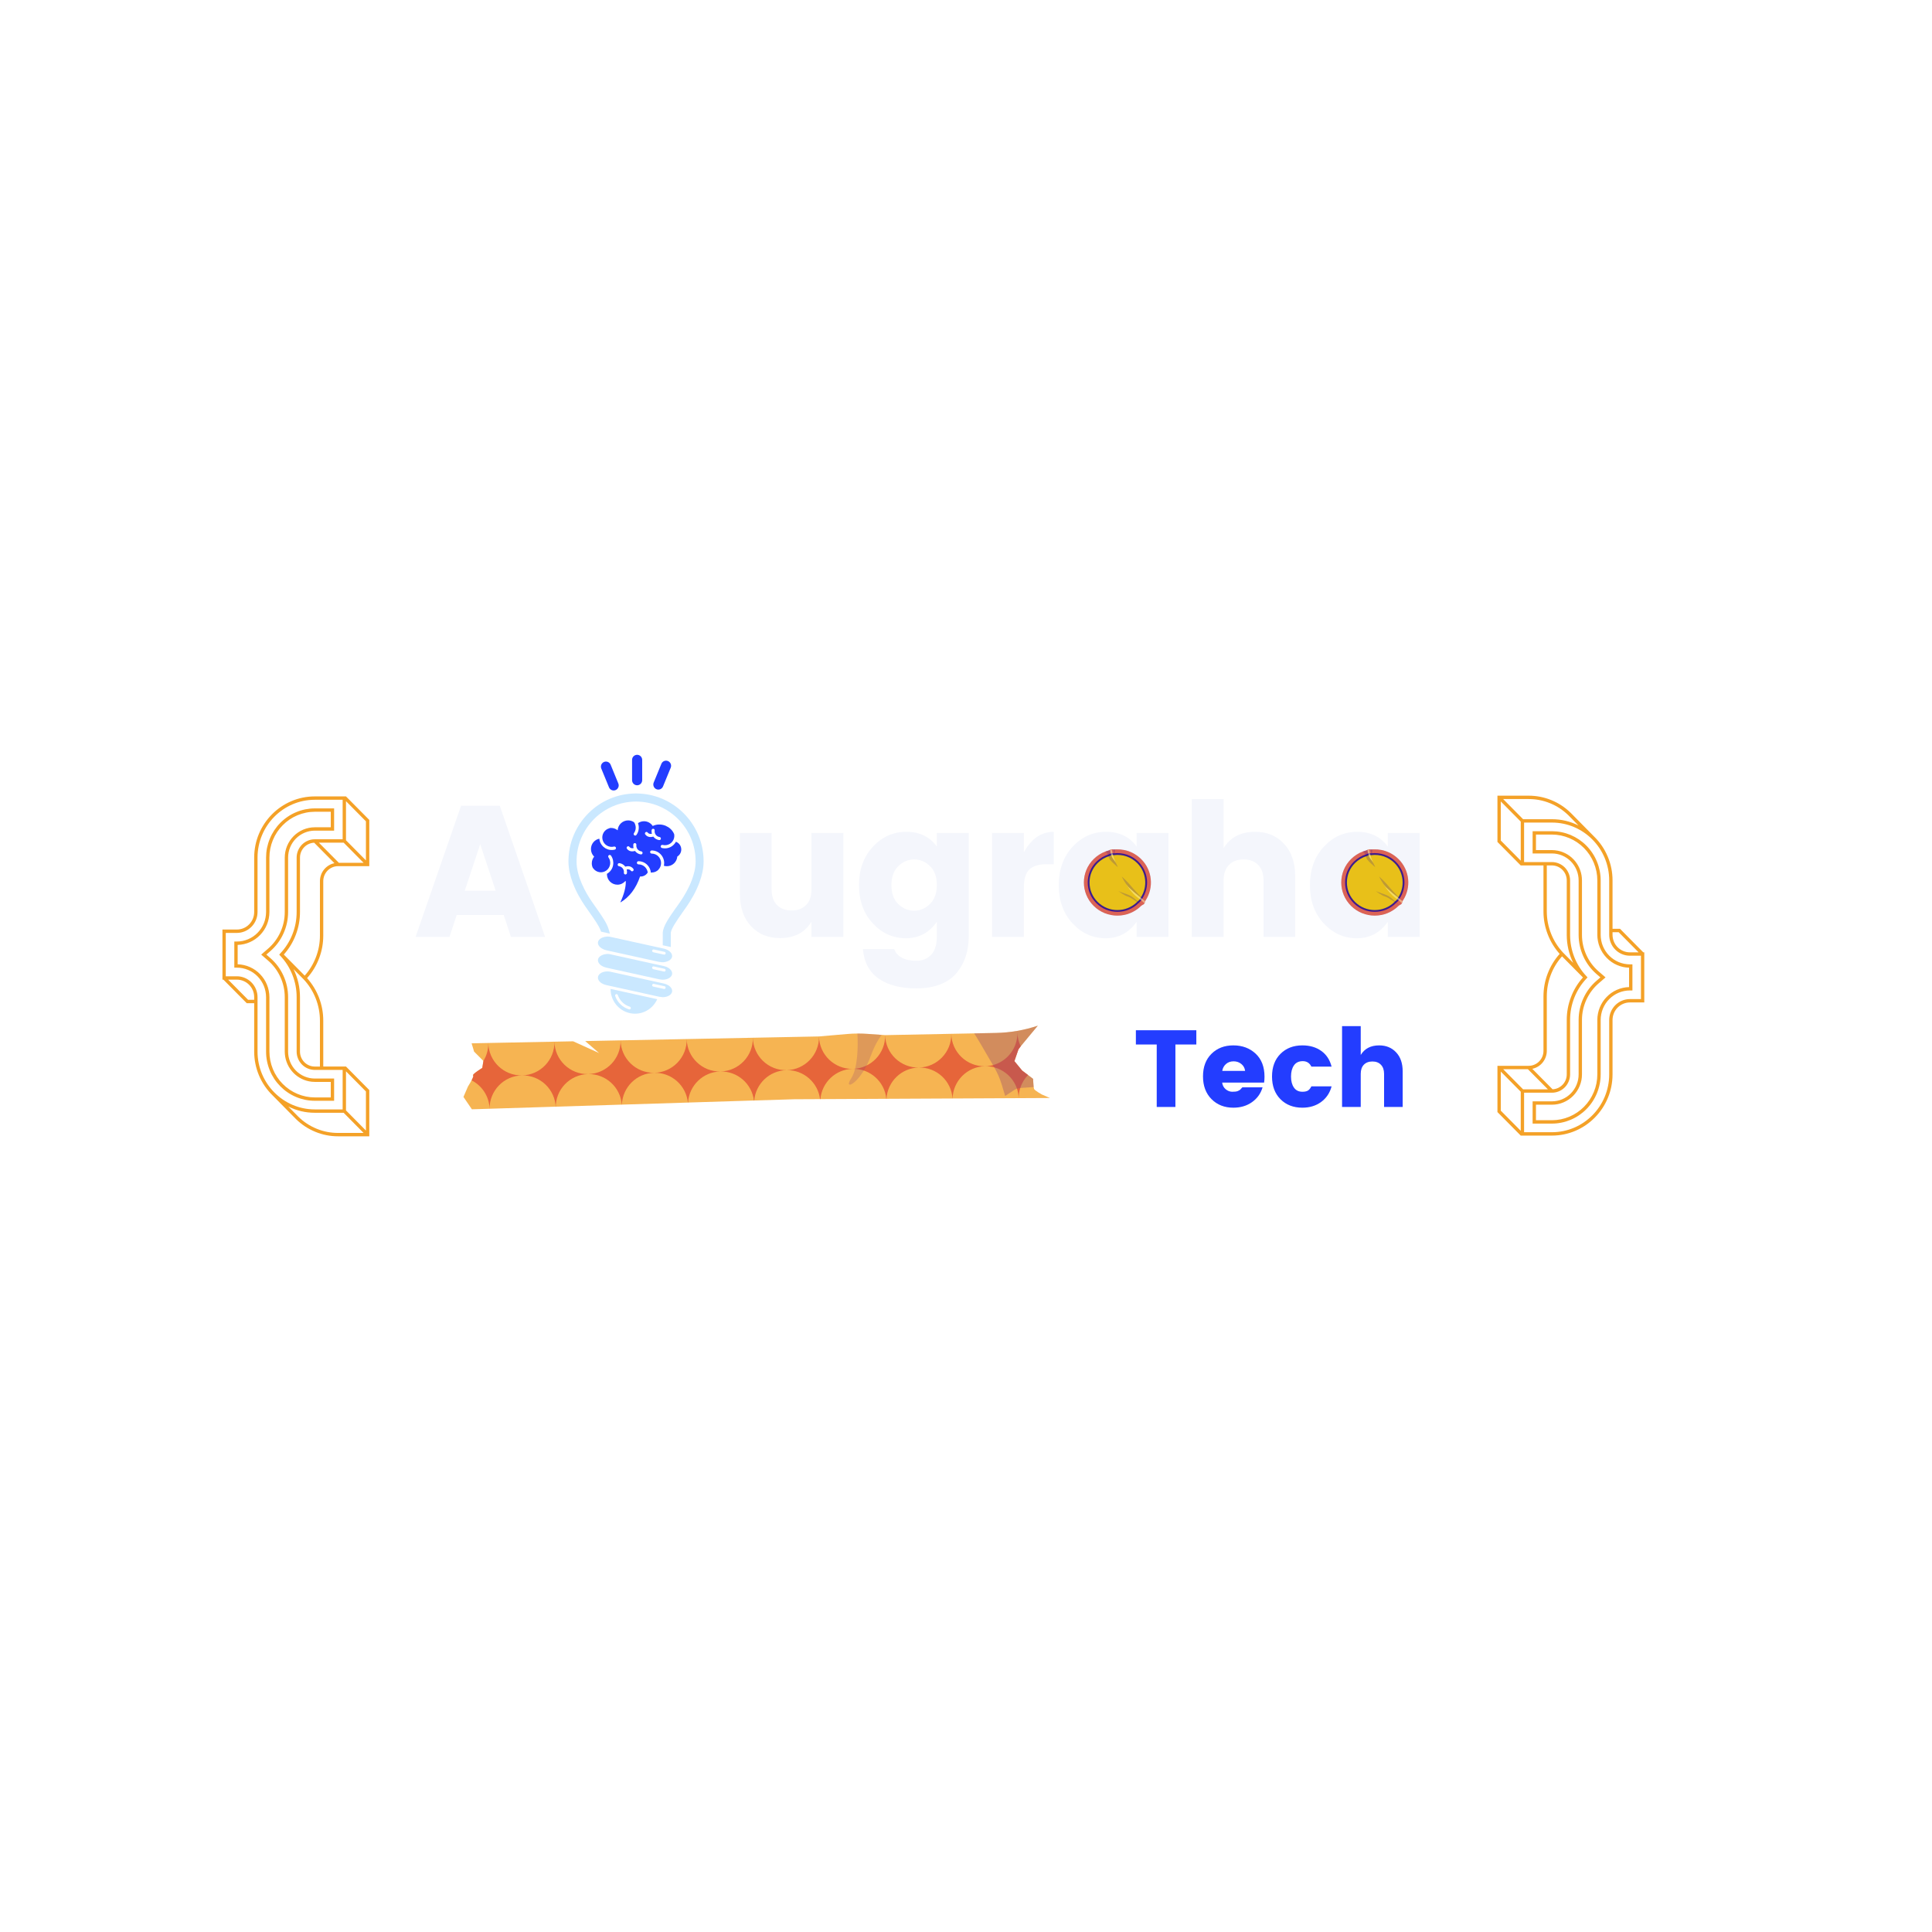 <svg xmlns="http://www.w3.org/2000/svg" xmlns:xlink="http://www.w3.org/1999/xlink" width="500" zoomAndPan="magnify" viewBox="0 0 375 375" height="500" preserveAspectRatio="xMidYMid meet" version="1.0"><defs><g/><clipPath id="8e4dce756c"><path d="M 118 191 L 128 191 L 128 196.758 L 118 196.758 Z M 118 191 " clip-rule="nonzero"/></clipPath><clipPath id="34affc8f24"><path d="M 110.328 154 L 136.578 154 L 136.578 184 L 110.328 184 Z M 110.328 154 " clip-rule="nonzero"/></clipPath><clipPath id="cc0db6611f"><path d="M 116 146.508 L 131 146.508 L 131 154 L 116 154 Z M 116 146.508 " clip-rule="nonzero"/></clipPath><clipPath id="5e8fc22e69"><path d="M 89 199 L 204 199 L 204 216 L 89 216 Z M 89 199 " clip-rule="nonzero"/></clipPath><clipPath id="ee88b3b5b4"><path d="M 85.246 207.566 L 158.926 147.199 L 209.309 208.695 L 135.629 269.062 Z M 85.246 207.566 " clip-rule="nonzero"/></clipPath><clipPath id="d22e858b54"><path d="M 85.246 207.566 L 158.926 147.199 L 209.309 208.695 L 135.629 269.062 Z M 85.246 207.566 " clip-rule="nonzero"/></clipPath><clipPath id="d0c7f589bf"><path d="M 85.246 207.566 L 158.926 147.199 L 209.309 208.695 L 135.629 269.062 Z M 85.246 207.566 " clip-rule="nonzero"/></clipPath><clipPath id="bbe064ea21"><path d="M 91 200 L 200 200 L 200 216 L 91 216 Z M 91 200 " clip-rule="nonzero"/></clipPath><clipPath id="bec49a9a74"><path d="M 85.246 207.566 L 158.926 147.199 L 209.309 208.695 L 135.629 269.062 Z M 85.246 207.566 " clip-rule="nonzero"/></clipPath><clipPath id="aeebc5f75a"><path d="M 85.246 207.566 L 158.926 147.199 L 209.309 208.695 L 135.629 269.062 Z M 85.246 207.566 " clip-rule="nonzero"/></clipPath><clipPath id="64cb980e98"><path d="M 85.246 207.566 L 158.926 147.199 L 209.309 208.695 L 135.629 269.062 Z M 85.246 207.566 " clip-rule="nonzero"/></clipPath><clipPath id="3bd1202034"><path d="M 164 200 L 172 200 L 172 211 L 164 211 Z M 164 200 " clip-rule="nonzero"/></clipPath><clipPath id="bee39d7516"><path d="M 85.246 207.566 L 158.926 147.199 L 209.309 208.695 L 135.629 269.062 Z M 85.246 207.566 " clip-rule="nonzero"/></clipPath><clipPath id="ec871d624a"><path d="M 85.246 207.566 L 158.926 147.199 L 209.309 208.695 L 135.629 269.062 Z M 85.246 207.566 " clip-rule="nonzero"/></clipPath><clipPath id="657f192a34"><path d="M 85.246 207.566 L 158.926 147.199 L 209.309 208.695 L 135.629 269.062 Z M 85.246 207.566 " clip-rule="nonzero"/></clipPath><clipPath id="ebe19d6d34"><path d="M 189 199 L 202 199 L 202 213 L 189 213 Z M 189 199 " clip-rule="nonzero"/></clipPath><clipPath id="1953224632"><path d="M 85.246 207.566 L 158.926 147.199 L 209.309 208.695 L 135.629 269.062 Z M 85.246 207.566 " clip-rule="nonzero"/></clipPath><clipPath id="f26e61e6ef"><path d="M 85.246 207.566 L 158.926 147.199 L 209.309 208.695 L 135.629 269.062 Z M 85.246 207.566 " clip-rule="nonzero"/></clipPath><clipPath id="567618c82d"><path d="M 85.246 207.566 L 158.926 147.199 L 209.309 208.695 L 135.629 269.062 Z M 85.246 207.566 " clip-rule="nonzero"/></clipPath><clipPath id="566b03ec7d"><path d="M 210 164.844 L 223.992 164.844 L 223.992 178 L 210 178 Z M 210 164.844 " clip-rule="nonzero"/></clipPath><clipPath id="7921a70e74"><path d="M 214 164.844 L 223 164.844 L 223 176 L 214 176 Z M 214 164.844 " clip-rule="nonzero"/></clipPath><clipPath id="b683e08f66"><path d="M 215 164.844 L 223 164.844 L 223 176 L 215 176 Z M 215 164.844 " clip-rule="nonzero"/></clipPath><clipPath id="9c6c8e8780"><path d="M 260 164.844 L 273.949 164.844 L 273.949 178 L 260 178 Z M 260 164.844 " clip-rule="nonzero"/></clipPath><clipPath id="6fb136d329"><path d="M 264 164.844 L 273 164.844 L 273 176 L 264 176 Z M 264 164.844 " clip-rule="nonzero"/></clipPath><clipPath id="003304d0d3"><path d="M 265 164.844 L 273 164.844 L 273 176 L 265 176 Z M 265 164.844 " clip-rule="nonzero"/></clipPath><clipPath id="147faa83e4"><path d="M 43.176 154.57 L 71.676 154.57 L 71.676 220.57 L 43.176 220.57 Z M 43.176 154.57 " clip-rule="nonzero"/></clipPath><clipPath id="fece478d7c"><path d="M 290.656 154.43 L 319.156 154.43 L 319.156 220.43 L 290.656 220.43 Z M 290.656 154.43 " clip-rule="nonzero"/></clipPath></defs><g fill="#f4f6fc" fill-opacity="1"><g transform="translate(141.084, 181.862)"><g><path d="M 16.422 -20.188 L 22.609 -20.188 L 22.609 0 L 16.422 0 L 16.422 -2.969 C 15.141 -0.844 13.102 0.219 10.312 0.219 C 8 0.219 6.125 -0.551 4.688 -2.094 C 3.25 -3.633 2.531 -5.734 2.531 -8.391 L 2.531 -20.188 L 8.688 -20.188 L 8.688 -9.219 C 8.688 -7.914 9.031 -6.91 9.719 -6.203 C 10.406 -5.492 11.348 -5.141 12.547 -5.141 C 13.754 -5.141 14.703 -5.492 15.391 -6.203 C 16.078 -6.91 16.422 -7.914 16.422 -9.219 Z M 16.422 -20.188 "/></g></g></g><g fill="#f4f6fc" fill-opacity="1"><g transform="translate(165.497, 181.862)"><g><path d="M 3.906 -2.641 C 2.125 -4.566 1.234 -7.035 1.234 -10.047 C 1.234 -13.066 2.125 -15.547 3.906 -17.484 C 5.688 -19.43 7.859 -20.406 10.422 -20.406 C 12.992 -20.406 14.969 -19.453 16.344 -17.547 L 16.344 -20.188 L 22.531 -20.188 L 22.531 -0.109 C 22.531 2.711 21.758 5.062 20.219 6.938 C 19.445 7.906 18.391 8.656 17.047 9.188 C 15.711 9.719 14.164 9.984 12.406 9.984 C 9.32 9.984 6.875 9.352 5.062 8.094 C 3.25 6.844 2.223 4.926 1.984 2.344 L 8.062 2.344 C 8.645 3.863 10.094 4.625 12.406 4.625 C 13.539 4.625 14.477 4.242 15.219 3.484 C 15.969 2.723 16.344 1.523 16.344 -0.109 L 16.344 -2.938 C 14.852 -0.812 12.852 0.25 10.344 0.25 C 7.832 0.25 5.688 -0.711 3.906 -2.641 Z M 15 -6.391 C 15.895 -7.266 16.344 -8.5 16.344 -10.094 C 16.344 -11.688 15.895 -12.91 15 -13.766 C 14.113 -14.617 13.094 -15.047 11.938 -15.047 C 10.781 -15.047 9.754 -14.609 8.859 -13.734 C 7.973 -12.867 7.531 -11.641 7.531 -10.047 C 7.531 -8.461 7.973 -7.238 8.859 -6.375 C 9.754 -5.52 10.781 -5.094 11.938 -5.094 C 13.094 -5.094 14.113 -5.523 15 -6.391 Z M 15 -6.391 "/></g></g></g><g fill="#f4f6fc" fill-opacity="1"><g transform="translate(189.838, 181.862)"><g><path d="M 8.891 -20.188 L 8.891 -16.422 C 10.336 -19.078 12.27 -20.406 14.688 -20.406 L 14.688 -14.109 L 13.172 -14.109 C 11.742 -14.109 10.672 -13.77 9.953 -13.094 C 9.242 -12.414 8.891 -11.234 8.891 -9.547 L 8.891 0 L 2.719 0 L 2.719 -20.188 Z M 8.891 -20.188 "/></g></g></g><g fill="#f4f6fc" fill-opacity="1"><g transform="translate(204.269, 181.862)"><g><path d="M 15 -6.391 C 15.895 -7.266 16.344 -8.5 16.344 -10.094 C 16.344 -11.688 15.895 -12.91 15 -13.766 C 14.113 -14.617 13.094 -15.047 11.938 -15.047 C 10.781 -15.047 9.754 -14.609 8.859 -13.734 C 7.973 -12.867 7.531 -11.641 7.531 -10.047 C 7.531 -8.461 7.973 -7.238 8.859 -6.375 C 9.754 -5.52 10.781 -5.094 11.938 -5.094 C 13.094 -5.094 14.113 -5.523 15 -6.391 Z M 3.906 -2.641 C 2.125 -4.566 1.234 -7.035 1.234 -10.047 C 1.234 -13.066 2.125 -15.547 3.906 -17.484 C 5.688 -19.43 7.859 -20.406 10.422 -20.406 C 12.992 -20.406 14.969 -19.453 16.344 -17.547 L 16.344 -20.188 L 22.531 -20.188 L 22.531 0 L 16.344 0 L 16.344 -2.938 C 14.852 -0.812 12.852 0.25 10.344 0.25 C 7.832 0.25 5.688 -0.711 3.906 -2.641 Z M 3.906 -2.641 "/></g></g></g><g fill="#f4f6fc" fill-opacity="1"><g transform="translate(228.61, 181.862)"><g><path d="M 8.891 -26.766 L 8.891 -17.219 C 10.172 -19.344 12.211 -20.406 15.016 -20.406 C 17.328 -20.406 19.195 -19.629 20.625 -18.078 C 22.062 -16.535 22.781 -14.441 22.781 -11.797 L 22.781 0 L 16.641 0 L 16.641 -10.953 C 16.641 -12.254 16.297 -13.258 15.609 -13.969 C 14.922 -14.688 13.973 -15.047 12.766 -15.047 C 11.555 -15.047 10.609 -14.688 9.922 -13.969 C 9.234 -13.258 8.891 -12.254 8.891 -10.953 L 8.891 0 L 2.719 0 L 2.719 -26.766 Z M 8.891 -26.766 "/></g></g></g><g fill="#f4f6fc" fill-opacity="1"><g transform="translate(253.023, 181.862)"><g><path d="M 15 -6.391 C 15.895 -7.266 16.344 -8.5 16.344 -10.094 C 16.344 -11.688 15.895 -12.91 15 -13.766 C 14.113 -14.617 13.094 -15.047 11.938 -15.047 C 10.781 -15.047 9.754 -14.609 8.859 -13.734 C 7.973 -12.867 7.531 -11.641 7.531 -10.047 C 7.531 -8.461 7.973 -7.238 8.859 -6.375 C 9.754 -5.52 10.781 -5.094 11.938 -5.094 C 13.094 -5.094 14.113 -5.523 15 -6.391 Z M 3.906 -2.641 C 2.125 -4.566 1.234 -7.035 1.234 -10.047 C 1.234 -13.066 2.125 -15.547 3.906 -17.484 C 5.688 -19.43 7.859 -20.406 10.422 -20.406 C 12.992 -20.406 14.969 -19.453 16.344 -17.547 L 16.344 -20.188 L 22.531 -20.188 L 22.531 0 L 16.344 0 L 16.344 -2.938 C 14.852 -0.812 12.852 0.25 10.344 0.25 C 7.832 0.25 5.688 -0.711 3.906 -2.641 Z M 3.906 -2.641 "/></g></g></g><path fill="#cae8ff" d="M 127.98 186.715 L 117.645 184.438 C 117.621 184.43 117.594 184.422 117.566 184.41 C 117.375 184.363 117.191 184.289 117.027 184.203 C 116.664 184.031 116.363 183.785 116.199 183.496 C 116.098 183.324 116 183.043 116.098 182.734 C 116.219 182.383 116.566 182.109 117.02 181.945 C 117.184 181.887 117.371 181.848 117.562 181.82 C 117.672 181.805 117.77 181.781 117.891 181.781 C 118.105 181.781 118.324 181.805 118.535 181.852 L 123 182.84 L 123.543 182.957 L 128.875 184.133 C 128.902 184.137 128.93 184.152 128.957 184.156 C 129.145 184.203 129.332 184.277 129.496 184.355 C 129.859 184.535 130.152 184.773 130.32 185.066 C 130.418 185.238 130.516 185.516 130.418 185.828 C 130.301 186.18 129.949 186.449 129.496 186.613 C 129.23 186.707 128.949 186.773 128.633 186.773 C 128.434 186.773 128.23 186.746 128.039 186.707 C 128.02 186.703 128 186.707 127.98 186.703 Z M 126.586 184.504 C 126.551 184.648 126.645 184.793 126.789 184.828 L 128.871 185.285 C 128.891 185.289 128.91 185.289 128.93 185.289 C 128.934 185.289 128.941 185.285 128.957 185.285 C 129.066 185.277 129.168 185.199 129.199 185.078 C 129.23 184.934 129.141 184.785 128.988 184.754 L 128.957 184.746 L 126.906 184.297 C 126.762 184.262 126.617 184.355 126.586 184.504 Z M 126.586 184.504 " fill-opacity="1" fill-rule="evenodd"/><path fill="#cae8ff" d="M 118.535 185.242 L 125.254 186.723 L 127.723 187.266 L 128.875 187.516 C 129.535 187.66 130.074 188.012 130.324 188.449 C 130.426 188.629 130.523 188.898 130.426 189.211 C 130.238 189.77 129.508 190.16 128.633 190.16 C 128.488 190.16 128.336 190.133 128.184 190.113 C 128.117 190.098 128.047 190.105 127.98 190.086 L 127.551 189.992 L 120.203 188.371 L 119.535 188.227 L 117.645 187.809 C 116.988 187.66 116.449 187.316 116.199 186.875 C 116.098 186.703 116 186.422 116.098 186.113 C 116.219 185.762 116.566 185.488 117.02 185.324 C 117.184 185.266 117.371 185.223 117.562 185.199 C 117.672 185.184 117.77 185.156 117.891 185.156 C 118.105 185.156 118.324 185.184 118.535 185.23 Z M 126.867 188.137 L 128.871 188.574 C 128.891 188.582 128.91 188.582 128.93 188.582 C 129.055 188.582 129.168 188.496 129.191 188.371 C 129.227 188.227 129.133 188.078 128.98 188.047 L 126.895 187.582 C 126.75 187.551 126.605 187.641 126.57 187.789 C 126.562 187.832 126.586 187.867 126.598 187.906 C 126.625 188 126.684 188.086 126.781 188.113 L 126.867 188.133 Z M 126.867 188.137 " fill-opacity="1" fill-rule="evenodd"/><path fill="#cae8ff" d="M 119.695 188.879 L 127.789 190.668 L 128.395 190.801 L 128.875 190.906 C 129.527 191.055 130.074 191.398 130.324 191.84 C 130.426 192.02 130.523 192.293 130.426 192.602 C 130.238 193.16 129.508 193.551 128.641 193.551 C 128.527 193.551 128.414 193.523 128.305 193.512 C 128.203 193.496 128.094 193.496 127.988 193.477 L 127.762 193.426 L 118.582 191.398 L 118.055 191.285 L 117.645 191.191 C 116.988 191.047 116.449 190.703 116.199 190.258 C 116.051 190.008 116.02 189.742 116.098 189.496 C 116.281 188.941 117.016 188.551 117.883 188.551 C 118.102 188.551 118.316 188.574 118.527 188.621 L 119.094 188.746 L 119.688 188.879 Z M 126.906 190.969 C 126.762 190.934 126.617 191.027 126.586 191.172 C 126.551 191.324 126.645 191.465 126.789 191.496 L 127.973 191.754 L 128.527 191.875 L 128.871 191.953 C 128.891 191.961 128.91 191.961 128.93 191.961 C 129.055 191.961 129.168 191.875 129.191 191.75 C 129.227 191.602 129.133 191.457 128.98 191.426 L 128.461 191.312 L 127.906 191.188 L 126.895 190.969 Z M 126.906 190.969 " fill-opacity="1" fill-rule="evenodd"/><g clip-path="url(#8e4dce756c)"><path fill="#cae8ff" d="M 118.523 191.949 L 127.57 193.941 C 126.828 195.598 125.18 196.758 123.258 196.758 C 120.645 196.758 118.516 194.617 118.516 191.988 C 118.516 191.973 118.523 191.961 118.523 191.949 Z M 122.43 195.738 C 122.473 195.59 122.387 195.438 122.25 195.398 C 121.156 195.066 120.289 194.227 119.918 193.141 C 119.867 193 119.715 192.93 119.574 192.969 C 119.438 193.016 119.359 193.172 119.406 193.312 C 119.832 194.562 120.84 195.539 122.098 195.914 C 122.125 195.922 122.152 195.93 122.18 195.93 C 122.297 195.93 122.402 195.855 122.434 195.73 Z M 122.43 195.738 " fill-opacity="1" fill-rule="evenodd"/></g><g clip-path="url(#34affc8f24)"><path fill="#cae8ff" d="M 131.234 176.156 C 129.883 178.07 128.727 179.727 128.641 181.023 L 128.641 183.477 L 129.039 183.562 L 129.582 183.68 L 130.199 183.82 L 130.199 181.078 C 130.234 180.68 130.504 180.117 130.898 179.453 C 131.328 178.738 131.906 177.91 132.504 177.055 C 132.691 176.797 132.84 176.574 132.945 176.426 C 133.117 176.184 133.27 175.965 133.387 175.793 C 134.086 174.77 135.062 173.16 135.746 171.32 C 136.227 170.023 136.57 168.605 136.57 167.199 C 136.57 163.562 135.102 160.266 132.723 157.879 C 130.344 155.488 127.07 154.012 123.449 154.012 C 119.832 154.012 116.555 155.488 114.184 157.879 C 111.805 160.27 110.336 163.562 110.336 167.199 C 110.336 168.609 110.68 170.023 111.16 171.328 C 111.844 173.176 112.82 174.777 113.516 175.797 C 113.621 175.949 113.773 176.176 113.957 176.434 C 114.059 176.578 114.223 176.805 114.398 177.062 C 114.879 177.746 115.348 178.414 115.723 178.996 C 116.098 179.582 116.395 180.117 116.566 180.574 L 116.664 180.832 L 116.934 180.891 L 117.547 181.023 L 118.379 181.211 L 118.148 180.387 C 117.977 179.785 117.641 179.125 117.191 178.402 C 116.758 177.691 116.23 176.949 115.676 176.156 C 115.492 175.891 115.34 175.68 115.242 175.539 C 115.125 175.367 114.98 175.164 114.812 174.918 C 114.266 174.117 113.535 172.93 112.945 171.559 C 112.355 170.207 111.902 168.691 111.91 167.199 C 111.91 163.992 113.207 161.086 115.297 158.984 C 117.383 156.887 120.273 155.582 123.461 155.582 C 126.648 155.582 129.535 156.887 131.629 158.984 C 133.723 161.094 135.02 164 135.02 167.199 C 135.02 168.418 134.719 169.656 134.289 170.805 C 133.664 172.48 132.754 173.965 132.117 174.91 C 131.926 175.188 131.648 175.578 131.379 175.969 L 131.254 176.156 Z M 131.234 176.156 " fill-opacity="1" fill-rule="nonzero"/></g><g clip-path="url(#cc0db6611f)"><path fill="#233dff" d="M 123.668 152.422 C 124.207 152.422 124.648 151.977 124.648 151.434 L 124.648 147.492 C 124.648 146.949 124.207 146.508 123.668 146.508 C 123.125 146.508 122.684 146.949 122.684 147.492 L 122.684 151.434 C 122.684 151.977 123.125 152.422 123.668 152.422 Z M 127.414 153.184 C 126.914 152.977 126.676 152.395 126.879 151.898 L 128.375 148.254 C 128.578 147.75 129.16 147.512 129.652 147.719 C 130.152 147.926 130.391 148.508 130.188 149.004 L 128.691 152.648 C 128.488 153.152 127.906 153.391 127.414 153.184 Z M 119.484 153.355 C 119.984 153.152 120.223 152.566 120.016 152.07 L 118.523 148.426 C 118.316 147.926 117.738 147.688 117.246 147.891 C 116.742 148.098 116.508 148.68 116.711 149.176 L 118.207 152.82 C 118.41 153.324 118.988 153.562 119.484 153.355 Z M 119.484 153.355 " fill-opacity="1" fill-rule="evenodd"/></g><path fill="#233dff" d="M 122.922 163.906 C 122.941 163.742 123.094 163.629 123.258 163.648 C 123.422 163.668 123.535 163.82 123.516 163.988 C 123.477 164.293 123.562 164.582 123.73 164.816 C 123.902 165.039 124.16 165.207 124.465 165.246 C 124.629 165.266 124.738 165.418 124.719 165.582 C 124.699 165.75 124.551 165.863 124.383 165.844 C 123.918 165.777 123.52 165.531 123.258 165.18 C 123.258 165.172 123.25 165.172 123.25 165.168 C 122.883 165.277 122.172 165.387 121.691 164.742 C 121.59 164.609 121.617 164.418 121.75 164.32 C 121.883 164.219 122.074 164.246 122.172 164.379 C 122.402 164.684 122.75 164.668 122.98 164.617 C 122.914 164.391 122.895 164.152 122.93 163.906 Z M 128.402 164.582 Z M 123.527 162.074 Z M 123.016 161.762 Z M 117.645 168.98 Z M 118.043 166.387 Z M 118.555 166.074 Z M 117.996 169.473 Z M 127.781 168.816 C 128.113 168.484 128.316 168.027 128.316 167.52 C 128.316 167.016 128.113 166.559 127.781 166.219 C 127.453 165.887 127 165.684 126.492 165.684 C 126.328 165.684 126.188 165.551 126.188 165.379 C 126.188 165.211 126.328 165.074 126.492 165.074 C 127.164 165.074 127.77 165.344 128.203 165.789 C 128.645 166.234 128.914 166.844 128.914 167.512 C 128.914 167.695 128.895 167.875 128.855 168.047 C 129.039 168.102 129.23 168.133 129.438 168.133 C 130.504 168.133 131.379 167.305 131.465 166.254 C 131.926 165.973 132.234 165.465 132.234 164.883 C 132.234 164.191 131.801 163.602 131.195 163.383 C 130.984 163.781 130.668 164.102 130.301 164.324 C 129.766 164.645 129.113 164.754 128.461 164.59 L 128.434 164.582 L 128.402 164.562 C 128.258 164.492 128.191 164.305 128.27 164.16 C 128.336 164.035 128.48 163.969 128.613 164 C 129.102 164.125 129.594 164.039 129.996 163.801 C 130.398 163.562 130.707 163.172 130.832 162.684 C 130.898 162.426 130.906 162.16 130.859 161.906 C 130.629 161.336 130.188 160.82 129.594 160.477 C 129.566 160.469 129.543 160.465 129.516 160.457 C 129.449 160.438 129.391 160.402 129.352 160.352 C 129.277 160.316 129.199 160.277 129.121 160.25 C 128.277 159.926 127.395 159.98 126.695 160.324 C 126.332 159.77 125.707 159.402 124.996 159.402 C 124.562 159.402 124.16 159.543 123.832 159.773 C 123.891 159.926 123.93 160.086 123.957 160.246 C 124.055 160.859 123.922 161.512 123.535 162.059 C 123.449 162.18 123.289 162.227 123.16 162.152 C 123.016 162.078 122.949 161.895 123.027 161.75 L 123.055 161.707 C 123.352 161.297 123.449 160.801 123.371 160.344 C 123.324 160.078 123.227 159.82 123.066 159.594 C 122.738 159.371 122.344 159.238 121.922 159.238 C 120.84 159.238 119.953 160.086 119.887 161.16 C 119.535 160.875 119.09 160.703 118.609 160.703 C 118.527 160.703 118.457 160.707 118.383 160.715 C 118.352 160.742 118.316 160.762 118.273 160.77 C 117.785 160.895 117.395 161.207 117.16 161.609 C 116.922 162.012 116.836 162.512 116.961 163 C 117.086 163.492 117.395 163.883 117.797 164.121 C 118.199 164.359 118.695 164.445 119.18 164.32 L 119.219 164.312 L 119.262 164.312 C 119.426 164.312 119.562 164.445 119.562 164.617 C 119.562 164.762 119.457 164.887 119.324 164.914 C 118.68 165.074 118.035 164.961 117.5 164.645 C 116.969 164.324 116.555 163.801 116.387 163.145 L 116.383 163.105 C 116.355 163 116.344 162.895 116.328 162.789 C 115.398 162.98 114.703 163.801 114.703 164.797 C 114.703 165.371 114.938 165.902 115.328 166.273 C 115.039 166.625 114.867 167.074 114.867 167.57 C 114.867 167.895 114.938 168.207 115.078 168.477 C 115.105 168.5 115.125 168.52 115.145 168.543 C 115.434 168.957 115.867 169.207 116.328 169.285 C 116.789 169.367 117.277 169.262 117.688 168.969 C 118.094 168.676 118.344 168.238 118.422 167.781 C 118.504 167.32 118.398 166.828 118.105 166.418 L 118.082 166.379 C 118.008 166.227 118.066 166.047 118.211 165.973 C 118.344 165.91 118.508 165.949 118.59 166.066 C 118.977 166.617 119.109 167.266 119.008 167.883 C 118.91 168.5 118.574 169.074 118.027 169.465 C 117.957 169.52 117.883 169.566 117.805 169.609 C 117.805 169.633 117.805 169.652 117.805 169.672 C 117.805 170.805 118.715 171.719 119.84 171.719 C 120.438 171.719 120.98 171.461 121.348 171.043 L 121.375 171.008 C 121.406 171.023 121.441 171.043 121.465 171.055 C 121.5 172.16 121.148 173.531 120.398 175.176 C 122.164 174.141 123.441 172.453 124.238 170.121 C 124.277 170.121 124.32 170.129 124.363 170.129 C 124.945 170.129 125.453 169.809 125.727 169.348 C 125.668 168.941 125.484 168.586 125.215 168.305 C 124.887 167.977 124.43 167.77 123.922 167.77 C 123.758 167.77 123.621 167.629 123.621 167.465 C 123.621 167.301 123.754 167.16 123.922 167.16 C 124.594 167.16 125.199 167.434 125.637 167.875 C 126.023 168.266 126.281 168.781 126.332 169.367 C 126.348 169.371 126.359 169.379 126.375 169.387 C 126.414 169.367 126.465 169.352 126.512 169.352 C 127.012 169.352 127.465 169.148 127.801 168.816 Z M 125.242 161.961 C 125.141 161.828 125.168 161.637 125.301 161.535 C 125.43 161.438 125.621 161.465 125.723 161.598 C 125.953 161.902 126.301 161.887 126.531 161.836 C 126.465 161.609 126.445 161.371 126.48 161.125 C 126.5 160.961 126.648 160.848 126.816 160.867 C 126.98 160.887 127.09 161.039 127.07 161.207 C 127.031 161.512 127.117 161.801 127.289 162.035 C 127.461 162.258 127.719 162.418 128.02 162.465 C 128.184 162.484 128.297 162.637 128.277 162.801 C 128.258 162.969 128.105 163.078 127.941 163.059 C 127.473 162.992 127.078 162.75 126.816 162.398 C 126.816 162.391 126.809 162.391 126.809 162.383 C 126.438 162.496 125.727 162.602 125.246 161.961 Z M 120.234 167.539 C 120.703 167.605 121.098 167.848 121.359 168.199 C 121.359 168.207 121.367 168.207 121.367 168.215 C 121.738 168.102 122.449 167.996 122.93 168.637 C 123.027 168.77 123 168.961 122.871 169.062 C 122.738 169.16 122.547 169.133 122.449 169 C 122.219 168.695 121.867 168.711 121.637 168.762 C 121.703 168.988 121.723 169.227 121.691 169.473 C 121.672 169.637 121.52 169.75 121.355 169.73 C 121.191 169.711 121.078 169.559 121.098 169.391 C 121.137 169.086 121.051 168.797 120.879 168.566 C 120.711 168.34 120.453 168.18 120.148 168.133 C 119.984 168.113 119.871 167.961 119.891 167.797 C 119.91 167.629 120.062 167.52 120.227 167.539 Z M 120.234 167.539 " fill-opacity="1" fill-rule="evenodd"/><g clip-path="url(#5e8fc22e69)"><g clip-path="url(#ee88b3b5b4)"><g clip-path="url(#d22e858b54)"><g clip-path="url(#d0c7f589bf)"><path fill="#f4a127" d="M 201.438 199.086 L 198.121 203.082 L 197.676 203.691 L 196.895 205.965 L 198.395 207.793 L 199.539 208.656 L 200.527 209.406 C 200.527 209.406 200.559 210.402 200.637 210.996 C 200.66 211.172 200.691 211.316 200.723 211.383 C 200.859 211.676 202.188 212.422 202.188 212.422 L 203.797 213.121 L 197.734 213.152 L 197.73 213.152 L 184.898 213.215 L 184.883 213.215 L 172.066 213.277 L 172.031 213.277 L 159.242 213.34 L 159.168 213.34 L 154.176 213.363 L 146.402 213.605 L 146.336 213.605 L 133.555 214.004 L 133.516 214.008 L 120.711 214.406 L 120.688 214.406 L 107.871 214.805 L 107.859 214.805 L 95.031 215.207 L 95.027 215.207 L 91.594 215.312 L 89.957 212.914 L 90.836 210.879 C 90.836 210.879 91.23 210.262 91.535 209.691 C 91.77 209.242 91.945 208.82 91.832 208.738 C 91.57 208.543 93.609 207.281 93.609 207.281 L 93.828 205.93 L 92.012 204.109 C 92.012 204.109 91.781 203.25 91.535 202.508 L 94.777 202.441 L 107.613 202.188 L 111.254 202.117 L 116.277 204.395 L 113.582 202.07 L 120.453 201.934 L 133.289 201.68 L 146.129 201.426 L 158.965 201.172 L 164.449 200.699 C 165.105 200.641 165.762 200.613 166.418 200.609 C 167.035 200.605 167.652 200.625 168.266 200.668 L 171.129 200.871 L 171.805 200.918 L 184.641 200.664 L 189.066 200.578 L 193.305 200.492 C 196.074 200.438 198.816 199.961 201.438 199.086 Z M 201.438 199.086 " fill-opacity="0.8" fill-rule="nonzero"/></g></g></g></g><g clip-path="url(#bbe064ea21)"><g clip-path="url(#bec49a9a74)"><g clip-path="url(#aeebc5f75a)"><g clip-path="url(#64cb980e98)"><path fill="#e04b32" d="M 101.324 208.734 C 97.805 208.801 95 211.695 95.031 215.207 C 95.027 215.23 95.027 215.254 95.031 215.281 C 95.031 215.258 95.027 215.23 95.027 215.207 C 94.953 212.793 93.551 210.723 91.535 209.691 C 91.77 209.242 91.945 208.82 91.832 208.738 C 91.57 208.543 93.609 207.281 93.609 207.281 L 93.828 205.93 C 94.453 204.914 94.805 203.719 94.777 202.441 C 94.848 205.988 97.777 208.805 101.324 208.734 Z M 107.613 202.188 C 107.684 205.734 104.867 208.664 101.324 208.734 C 104.867 208.664 107.797 211.48 107.867 215.023 C 107.797 211.48 110.613 208.551 114.16 208.48 C 110.613 208.551 107.684 205.734 107.613 202.188 Z M 120.453 201.934 C 120.523 205.48 117.707 208.41 114.16 208.48 C 117.582 208.41 120.434 211.035 120.688 214.406 L 120.711 214.406 C 120.832 211.027 123.578 208.293 126.996 208.227 C 123.453 208.297 120.523 205.48 120.453 201.934 Z M 133.289 201.68 C 133.359 205.227 130.543 208.156 126.996 208.227 C 130.371 208.16 133.191 210.707 133.516 214.008 L 133.555 214.004 C 133.75 210.695 136.465 208.039 139.836 207.973 C 136.293 208.043 133.359 205.227 133.289 201.68 Z M 146.129 201.426 C 146.199 204.973 143.383 207.902 139.836 207.973 C 143.16 207.906 145.945 210.379 146.336 213.605 L 146.402 213.605 C 146.668 210.363 149.352 207.785 152.672 207.719 C 149.129 207.789 146.199 204.973 146.129 201.426 Z M 158.965 201.172 C 159.035 204.719 156.219 207.648 152.676 207.719 C 155.992 207.652 158.77 210.117 159.168 213.34 L 159.242 213.34 C 159.516 210.102 162.195 207.527 165.512 207.465 C 161.969 207.535 159.035 204.719 158.965 201.172 Z M 171.805 200.918 C 171.875 204.465 169.055 207.395 165.512 207.465 C 168.895 207.398 171.719 209.961 172.031 213.277 L 172.066 213.277 C 172.246 209.949 174.965 207.277 178.352 207.211 C 174.805 207.281 171.875 204.465 171.805 200.918 Z M 184.641 200.664 C 184.711 204.211 181.895 207.141 178.352 207.211 C 181.797 207.141 184.664 209.805 184.883 213.215 L 184.898 213.215 C 184.98 209.801 187.738 207.023 191.188 206.957 C 187.645 207.027 184.711 204.211 184.641 200.664 Z M 192.734 206.734 C 192.242 206.871 191.723 206.945 191.188 206.957 C 191.812 206.945 192.414 207.023 192.988 207.176 C 195.023 207.727 196.668 209.25 197.367 211.227 C 197.582 211.832 197.707 212.477 197.73 213.152 L 197.734 213.152 C 197.73 212.465 197.836 211.805 198.031 211.18 C 198.336 210.227 198.855 209.363 199.539 208.656 L 198.395 207.793 L 196.895 205.965 L 197.676 203.691 L 198.121 203.082 C 197.727 202.273 197.5 201.367 197.48 200.41 C 197.539 203.418 195.516 205.988 192.734 206.734 Z M 192.734 206.734 " fill-opacity="0.749" fill-rule="nonzero"/></g></g></g></g><g clip-path="url(#3bd1202034)"><g clip-path="url(#bee39d7516)"><g clip-path="url(#ec871d624a)"><g clip-path="url(#657f192a34)"><path fill="#934572" d="M 171.129 200.871 C 170.434 201.789 169.691 203.09 169.027 204.93 C 168.777 205.617 168.504 206.242 168.219 206.805 C 168.039 207.16 167.855 207.492 167.668 207.793 C 165.828 210.82 163.879 211.352 165.207 209.328 C 165.535 208.828 165.781 208.184 165.965 207.473 C 165.969 207.461 165.973 207.449 165.977 207.438 C 166.711 204.555 166.418 200.609 166.418 200.609 C 167.035 200.605 167.652 200.625 168.266 200.668 Z M 171.129 200.871 " fill-opacity="0.239" fill-rule="nonzero"/></g></g></g></g><g clip-path="url(#ebe19d6d34)"><g clip-path="url(#1953224632)"><g clip-path="url(#f26e61e6ef)"><g clip-path="url(#567618c82d)"><path fill="#934572" d="M 201.438 199.086 L 198.121 203.082 L 197.676 203.691 L 196.895 205.965 L 198.395 207.793 L 199.539 208.656 L 200.527 209.406 C 200.527 209.406 200.559 210.402 200.637 210.996 L 198.031 211.18 C 197.598 211.211 197.176 211.355 196.809 211.598 L 195.102 212.727 L 194.449 210.562 C 194.098 209.391 193.613 208.266 193.004 207.207 L 192.988 207.176 C 192.91 207.035 192.82 206.887 192.734 206.734 C 191.328 204.297 189.164 200.578 189.066 200.578 L 193.305 200.492 C 196.074 200.438 198.816 199.961 201.438 199.086 Z M 201.438 199.086 " fill-opacity="0.357" fill-rule="nonzero"/></g></g></g></g><g clip-path="url(#566b03ec7d)"><path fill="#beb4dd" d="M 222.352 174.777 C 222.324 174.816 222.305 174.863 222.285 174.91 C 222.234 175.047 222.211 175.199 222.148 175.328 C 222.129 175.363 222.109 175.395 222.086 175.426 C 221.98 175.555 221.797 175.625 221.641 175.719 C 221.582 175.754 221.531 175.789 221.484 175.836 C 218.945 178.344 214.828 178.344 212.289 175.836 C 209.75 173.324 209.75 169.254 212.289 166.742 C 212.953 166.09 213.723 165.605 214.543 165.293 C 214.676 165.242 214.812 165.195 214.945 165.152 C 215.016 165.133 215.082 165.113 215.148 165.094 C 215.199 165.082 215.246 165.062 215.293 165.039 C 215.316 165.027 215.34 165.016 215.367 165.004 C 215.375 164.996 215.383 164.992 215.395 164.988 C 215.422 164.973 215.449 164.961 215.473 164.945 C 215.551 164.91 215.629 164.875 215.707 164.859 C 215.715 164.859 215.723 164.859 215.73 164.859 C 215.84 164.844 215.953 164.867 216.066 164.883 C 216.129 164.891 216.191 164.898 216.25 164.891 L 216.332 164.883 C 216.355 164.883 216.383 164.879 216.41 164.879 C 216.414 164.879 216.418 164.879 216.426 164.875 C 216.5 164.871 216.574 164.867 216.648 164.863 C 217.172 164.848 217.695 164.891 218.207 164.992 C 218.309 165.016 218.41 165.039 218.512 165.062 C 218.562 165.074 218.613 165.09 218.664 165.102 C 218.688 165.109 218.715 165.117 218.738 165.125 C 218.805 165.145 218.875 165.164 218.941 165.188 C 218.984 165.203 219.031 165.219 219.074 165.234 C 219.102 165.242 219.129 165.254 219.152 165.262 C 219.348 165.332 219.535 165.41 219.723 165.5 C 219.762 165.52 219.801 165.539 219.84 165.559 C 219.887 165.582 219.938 165.609 219.984 165.633 C 220.027 165.66 220.074 165.684 220.121 165.711 C 220.609 165.988 221.07 166.332 221.484 166.742 C 223.695 168.926 223.98 172.289 222.352 174.777 Z M 222.352 174.777 " fill-opacity="0.8" fill-rule="nonzero"/><path fill="#e04b32" d="M 222.352 174.777 C 222.324 174.816 222.305 174.863 222.285 174.91 C 222.234 175.047 222.211 175.199 222.148 175.328 C 222.129 175.363 222.109 175.395 222.086 175.426 C 221.98 175.555 221.797 175.625 221.641 175.719 C 221.582 175.754 221.531 175.789 221.484 175.836 C 218.945 178.344 214.828 178.344 212.289 175.836 C 209.75 173.324 209.75 169.254 212.289 166.742 C 212.953 166.09 213.723 165.605 214.543 165.293 C 214.676 165.242 214.812 165.195 214.945 165.152 C 215.016 165.133 215.082 165.113 215.148 165.094 C 215.199 165.082 215.246 165.062 215.293 165.039 C 215.316 165.027 215.34 165.016 215.367 165.004 C 215.375 164.996 215.383 164.992 215.395 164.988 C 215.422 164.973 215.449 164.961 215.473 164.945 C 215.551 164.91 215.629 164.875 215.707 164.859 C 215.715 164.859 215.723 164.859 215.73 164.859 C 215.84 164.844 215.953 164.867 216.066 164.883 C 216.129 164.891 216.191 164.898 216.25 164.891 L 216.332 164.883 C 216.355 164.883 216.383 164.879 216.41 164.879 C 216.414 164.879 216.418 164.879 216.426 164.875 C 216.5 164.871 216.574 164.867 216.648 164.863 C 217.172 164.848 217.695 164.891 218.207 164.992 C 218.309 165.016 218.41 165.039 218.512 165.062 C 218.562 165.074 218.613 165.09 218.664 165.102 C 218.688 165.109 218.715 165.117 218.738 165.125 C 218.805 165.145 218.875 165.164 218.941 165.188 C 218.984 165.203 219.031 165.219 219.074 165.234 C 219.102 165.242 219.129 165.254 219.152 165.262 C 219.348 165.332 219.535 165.41 219.723 165.5 C 219.762 165.52 219.801 165.539 219.84 165.559 C 219.887 165.582 219.938 165.609 219.984 165.633 C 220.027 165.66 220.074 165.684 220.121 165.711 C 220.609 165.988 221.07 166.332 221.484 166.742 C 223.695 168.926 223.98 172.289 222.352 174.777 Z M 222.352 174.777 " fill-opacity="0.8" fill-rule="nonzero"/></g><path fill="#ebd70b" d="M 221.582 174.281 C 221.488 174.426 221.449 174.578 221.34 174.715 C 221.227 174.855 221.051 174.977 220.926 175.105 C 220.895 175.137 220.867 175.164 220.836 175.195 C 218.656 177.352 215.121 177.352 212.938 175.195 C 210.758 173.035 210.758 169.539 212.938 167.383 C 213.617 166.715 214.426 166.254 215.285 166 C 215.441 165.953 215.648 165.801 215.809 165.766 C 215.957 165.738 216.055 165.828 216.203 165.809 C 217.852 165.609 219.574 166.133 220.836 167.383 C 222.734 169.258 222.98 172.145 221.582 174.281 Z M 221.582 174.281 " fill-opacity="0.8" fill-rule="nonzero"/><path fill="#1500a2" d="M 216.887 176.984 C 215.348 176.984 213.902 176.395 212.812 175.316 C 211.727 174.242 211.125 172.809 211.125 171.289 C 211.125 169.766 211.727 168.336 212.812 167.262 C 213.488 166.594 214.324 166.098 215.234 165.832 C 215.289 165.816 215.363 165.773 215.438 165.734 C 215.547 165.68 215.66 165.617 215.773 165.594 C 215.891 165.57 215.984 165.598 216.059 165.617 C 216.113 165.629 216.148 165.641 216.184 165.633 C 217.957 165.418 219.699 166.012 220.961 167.262 C 221.898 168.188 222.488 169.414 222.621 170.715 C 222.75 172 222.434 173.301 221.73 174.379 C 221.695 174.43 221.668 174.488 221.641 174.547 C 221.598 174.637 221.551 174.73 221.477 174.824 C 221.402 174.918 221.309 175 221.215 175.078 C 221.156 175.129 221.098 175.18 221.051 175.227 C 221.023 175.258 220.992 175.289 220.961 175.316 C 219.875 176.395 218.43 176.984 216.887 176.984 Z M 215.871 165.938 C 215.859 165.938 215.852 165.938 215.844 165.938 C 215.781 165.949 215.688 166 215.605 166.043 C 215.516 166.09 215.422 166.141 215.336 166.164 C 214.48 166.418 213.695 166.883 213.062 167.508 C 212.043 168.516 211.48 169.859 211.48 171.289 C 211.48 172.715 212.043 174.059 213.062 175.07 C 214.086 176.078 215.445 176.637 216.887 176.637 C 218.332 176.637 219.691 176.078 220.711 175.07 C 220.742 175.039 220.77 175.012 220.797 174.984 C 220.852 174.926 220.918 174.867 220.98 174.812 C 221.062 174.746 221.145 174.676 221.199 174.605 C 221.25 174.543 221.281 174.477 221.32 174.395 C 221.352 174.328 221.387 174.258 221.434 174.188 C 222.805 172.086 222.504 169.277 220.711 167.508 C 219.527 166.336 217.891 165.777 216.227 165.98 C 216.121 165.992 216.035 165.973 215.969 165.953 C 215.926 165.941 215.895 165.938 215.871 165.938 Z M 215.871 165.938 " fill-opacity="0.8" fill-rule="nonzero"/><g clip-path="url(#7921a70e74)"><path fill="#1500a2" d="M 218.895 174.008 C 218.285 173.863 217.078 172.957 217.078 172.957 C 217.395 173.121 218.445 173.441 219.277 173.797 C 220.113 174.152 221.641 175.719 221.641 175.719 C 221.641 175.719 219.504 174.152 218.895 174.008 Z M 219.625 172.09 C 218.867 171.141 217.719 170.113 217.719 170.113 C 217.719 170.113 217.773 170.227 217.867 170.406 C 218.012 170.691 218.262 171.141 218.578 171.594 C 218.672 171.723 218.766 171.855 218.867 171.98 C 219.121 172.293 219.656 172.773 220.227 173.258 C 220.227 173.258 220.227 173.262 220.23 173.262 C 221.18 174.062 222.234 174.867 222.285 174.906 C 222.219 174.84 220.367 173.023 219.625 172.09 Z M 216.574 167.465 C 216.445 167.238 216.289 166.992 216.105 166.77 C 215.902 166.52 215.762 166.199 215.664 165.898 C 215.656 165.875 215.648 165.852 215.645 165.828 C 215.504 165.355 215.473 164.945 215.473 164.945 C 215.449 164.961 215.422 164.973 215.395 164.988 C 215.383 164.992 215.375 164.996 215.367 165.004 C 215.34 165.016 215.316 165.027 215.293 165.039 C 215.246 165.062 215.199 165.082 215.148 165.094 C 215.082 165.113 215.016 165.133 214.945 165.152 C 214.812 165.195 214.676 165.242 214.543 165.293 C 214.727 165.453 214.934 165.613 214.984 165.762 C 215.004 165.812 215.047 165.93 215.098 166.059 C 215.176 166.258 215.266 166.484 215.273 166.535 C 215.355 166.984 216.965 168.316 216.965 168.316 C 216.965 168.316 216.828 167.926 216.574 167.465 Z M 216.41 164.879 C 216.383 164.879 216.355 164.883 216.332 164.883 C 216.324 164.883 216.32 164.887 216.312 164.887 C 216.23 164.891 216.148 164.883 216.062 164.875 L 216.066 164.883 L 216.203 165.809 L 216.281 166.312 L 216.332 165.793 L 216.426 164.875 C 216.418 164.879 216.414 164.879 216.41 164.879 Z M 216.41 164.879 " fill-opacity="0.2" fill-rule="nonzero"/></g><g clip-path="url(#b683e08f66)"><path fill="#fff6b3" d="M 216.574 167.465 C 216.445 167.238 216.289 166.992 216.105 166.77 C 215.902 166.52 215.762 166.199 215.664 165.898 C 215.508 165.398 215.473 164.945 215.473 164.945 C 215.551 164.91 215.629 164.875 215.707 164.859 C 215.715 164.859 215.723 164.859 215.73 164.859 C 215.801 164.848 215.902 165.355 215.965 165.707 C 216.008 165.945 216.074 166.176 216.16 166.398 Z M 222.285 174.906 C 222.258 174.887 221.961 174.66 221.551 174.332 C 221.168 174.031 220.684 173.645 220.23 173.262 C 220.227 173.262 220.227 173.258 220.227 173.258 C 219.656 172.773 219.121 172.293 218.867 171.98 C 218.766 171.855 218.672 171.723 218.578 171.594 C 218.609 171.645 219.586 173.32 220.773 174.18 C 220.98 174.328 221.172 174.477 221.348 174.617 C 221.676 174.883 221.941 175.129 222.148 175.328 C 222.211 175.199 222.234 175.047 222.285 174.91 Z M 222.285 174.906 " fill-opacity="0.478" fill-rule="nonzero"/></g><g clip-path="url(#9c6c8e8780)"><path fill="#beb4dd" d="M 272.309 174.777 C 272.281 174.816 272.262 174.863 272.242 174.91 C 272.191 175.047 272.168 175.199 272.105 175.328 C 272.086 175.363 272.066 175.395 272.043 175.426 C 271.938 175.555 271.75 175.625 271.594 175.719 C 271.539 175.754 271.484 175.789 271.441 175.836 C 268.902 178.344 264.785 178.344 262.246 175.836 C 259.707 173.324 259.707 169.254 262.246 166.742 C 262.91 166.09 263.68 165.605 264.5 165.293 C 264.633 165.242 264.766 165.195 264.902 165.152 C 264.969 165.133 265.039 165.113 265.105 165.094 C 265.152 165.082 265.199 165.062 265.246 165.039 C 265.273 165.027 265.297 165.016 265.32 165.004 C 265.332 164.996 265.34 164.992 265.352 164.988 C 265.375 164.973 265.402 164.961 265.43 164.945 C 265.508 164.91 265.582 164.875 265.664 164.859 C 265.672 164.859 265.68 164.859 265.688 164.859 C 265.793 164.844 265.91 164.867 266.02 164.883 C 266.086 164.891 266.148 164.898 266.207 164.891 L 266.285 164.883 C 266.312 164.883 266.34 164.879 266.367 164.879 C 266.371 164.879 266.375 164.879 266.383 164.875 C 266.457 164.871 266.531 164.867 266.605 164.863 C 267.125 164.848 267.648 164.891 268.164 164.992 C 268.266 165.016 268.367 165.039 268.469 165.062 C 268.52 165.074 268.57 165.09 268.621 165.102 C 268.645 165.109 268.672 165.117 268.695 165.125 C 268.762 165.145 268.828 165.164 268.895 165.188 C 268.941 165.203 268.984 165.219 269.031 165.234 C 269.059 165.242 269.082 165.254 269.109 165.262 C 269.301 165.332 269.492 165.41 269.676 165.5 C 269.719 165.52 269.758 165.539 269.797 165.559 C 269.844 165.582 269.891 165.609 269.938 165.633 C 269.984 165.66 270.031 165.684 270.078 165.711 C 270.566 165.988 271.023 166.332 271.441 166.742 C 273.648 168.926 273.938 172.289 272.309 174.777 Z M 272.309 174.777 " fill-opacity="0.8" fill-rule="nonzero"/><path fill="#e04b32" d="M 272.309 174.777 C 272.281 174.816 272.262 174.863 272.242 174.91 C 272.191 175.047 272.168 175.199 272.105 175.328 C 272.086 175.363 272.066 175.395 272.043 175.426 C 271.938 175.555 271.75 175.625 271.594 175.719 C 271.539 175.754 271.484 175.789 271.441 175.836 C 268.902 178.344 264.785 178.344 262.246 175.836 C 259.707 173.324 259.707 169.254 262.246 166.742 C 262.91 166.09 263.68 165.605 264.5 165.293 C 264.633 165.242 264.766 165.195 264.902 165.152 C 264.969 165.133 265.039 165.113 265.105 165.094 C 265.152 165.082 265.199 165.062 265.246 165.039 C 265.273 165.027 265.297 165.016 265.32 165.004 C 265.332 164.996 265.34 164.992 265.352 164.988 C 265.375 164.973 265.402 164.961 265.43 164.945 C 265.508 164.91 265.582 164.875 265.664 164.859 C 265.672 164.859 265.68 164.859 265.688 164.859 C 265.793 164.844 265.91 164.867 266.02 164.883 C 266.086 164.891 266.148 164.898 266.207 164.891 L 266.285 164.883 C 266.312 164.883 266.34 164.879 266.367 164.879 C 266.371 164.879 266.375 164.879 266.383 164.875 C 266.457 164.871 266.531 164.867 266.605 164.863 C 267.125 164.848 267.648 164.891 268.164 164.992 C 268.266 165.016 268.367 165.039 268.469 165.062 C 268.52 165.074 268.57 165.09 268.621 165.102 C 268.645 165.109 268.672 165.117 268.695 165.125 C 268.762 165.145 268.828 165.164 268.895 165.188 C 268.941 165.203 268.984 165.219 269.031 165.234 C 269.059 165.242 269.082 165.254 269.109 165.262 C 269.301 165.332 269.492 165.41 269.676 165.5 C 269.719 165.52 269.758 165.539 269.797 165.559 C 269.844 165.582 269.891 165.609 269.938 165.633 C 269.984 165.66 270.031 165.684 270.078 165.711 C 270.566 165.988 271.023 166.332 271.441 166.742 C 273.648 168.926 273.938 172.289 272.309 174.777 Z M 272.309 174.777 " fill-opacity="0.8" fill-rule="nonzero"/></g><path fill="#ebd70b" d="M 271.539 174.281 C 271.445 174.426 271.402 174.578 271.293 174.715 C 271.184 174.855 271.004 174.977 270.879 175.105 C 270.852 175.137 270.824 175.164 270.793 175.195 C 268.613 177.352 265.074 177.352 262.895 175.195 C 260.715 173.035 260.715 169.539 262.895 167.383 C 263.574 166.715 264.383 166.254 265.238 166 C 265.398 165.953 265.605 165.801 265.766 165.766 C 265.91 165.738 266.012 165.828 266.16 165.809 C 267.809 165.609 269.527 166.133 270.793 167.383 C 272.691 169.258 272.938 172.145 271.539 174.281 Z M 271.539 174.281 " fill-opacity="0.8" fill-rule="nonzero"/><path fill="#1500a2" d="M 266.844 176.984 C 265.305 176.984 263.859 176.395 262.77 175.316 C 261.68 174.242 261.082 172.809 261.082 171.289 C 261.082 169.766 261.68 168.336 262.77 167.262 C 263.445 166.594 264.281 166.098 265.188 165.832 C 265.242 165.816 265.32 165.773 265.395 165.734 C 265.504 165.68 265.617 165.617 265.727 165.594 C 265.848 165.57 265.941 165.598 266.016 165.617 C 266.07 165.629 266.102 165.641 266.137 165.633 C 267.914 165.418 269.656 166.012 270.918 167.262 C 271.855 168.188 272.445 169.414 272.578 170.715 C 272.707 172 272.391 173.301 271.688 174.379 C 271.652 174.43 271.625 174.488 271.598 174.547 C 271.555 174.637 271.508 174.73 271.434 174.824 C 271.359 174.918 271.262 175 271.172 175.078 C 271.109 175.129 271.055 175.18 271.008 175.227 C 270.977 175.258 270.949 175.289 270.918 175.316 C 269.832 176.395 268.383 176.984 266.844 176.984 Z M 265.824 165.938 C 265.816 165.938 265.809 165.938 265.801 165.938 C 265.738 165.949 265.645 166 265.559 166.043 C 265.473 166.09 265.379 166.141 265.289 166.164 C 264.438 166.418 263.652 166.883 263.02 167.508 C 262 168.516 261.438 169.859 261.438 171.289 C 261.438 172.715 262 174.059 263.02 175.07 C 264.043 176.078 265.398 176.637 266.844 176.637 C 268.289 176.637 269.648 176.078 270.668 175.07 C 270.695 175.039 270.723 175.012 270.75 174.984 C 270.809 174.926 270.875 174.867 270.938 174.812 C 271.02 174.746 271.102 174.676 271.156 174.605 C 271.203 174.543 271.238 174.477 271.277 174.395 C 271.309 174.328 271.344 174.258 271.391 174.188 C 272.762 172.086 272.457 169.277 270.668 167.508 C 269.48 166.336 267.848 165.777 266.18 165.98 C 266.074 165.992 265.992 165.973 265.922 165.953 C 265.883 165.941 265.852 165.938 265.824 165.938 Z M 265.824 165.938 " fill-opacity="0.8" fill-rule="nonzero"/><g clip-path="url(#6fb136d329)"><path fill="#1500a2" d="M 268.852 174.008 C 268.242 173.863 267.035 172.957 267.035 172.957 C 267.352 173.121 268.398 173.441 269.234 173.797 C 270.07 174.152 271.594 175.719 271.594 175.719 C 271.594 175.719 269.461 174.152 268.852 174.008 Z M 269.582 172.09 C 268.824 171.141 267.676 170.113 267.676 170.113 C 267.676 170.113 267.727 170.227 267.82 170.406 C 267.969 170.691 268.219 171.141 268.535 171.594 C 268.625 171.723 268.723 171.855 268.824 171.98 C 269.074 172.293 269.609 172.773 270.184 173.258 C 270.184 173.258 270.184 173.262 270.184 173.262 C 271.133 174.062 272.188 174.867 272.242 174.906 C 272.176 174.84 270.324 173.023 269.582 172.09 Z M 266.531 167.465 C 266.402 167.238 266.246 166.992 266.062 166.77 C 265.855 166.52 265.715 166.199 265.621 165.898 C 265.613 165.875 265.605 165.852 265.598 165.828 C 265.461 165.355 265.43 164.945 265.43 164.945 C 265.402 164.961 265.375 164.973 265.352 164.988 C 265.34 164.992 265.332 164.996 265.32 165.004 C 265.297 165.016 265.273 165.027 265.246 165.039 C 265.199 165.062 265.152 165.082 265.105 165.094 C 265.039 165.113 264.969 165.133 264.902 165.152 C 264.766 165.195 264.633 165.242 264.5 165.293 C 264.684 165.453 264.891 165.613 264.941 165.762 C 264.961 165.812 265.004 165.93 265.055 166.059 C 265.133 166.258 265.223 166.484 265.23 166.535 C 265.312 166.984 266.922 168.316 266.922 168.316 C 266.922 168.316 266.785 167.926 266.531 167.465 Z M 266.367 164.879 C 266.34 164.879 266.312 164.883 266.285 164.883 C 266.281 164.883 266.273 164.887 266.27 164.887 C 266.188 164.891 266.102 164.883 266.02 164.875 L 266.02 164.883 L 266.16 165.809 L 266.238 166.312 L 266.289 165.793 L 266.383 164.875 C 266.375 164.879 266.371 164.879 266.367 164.879 Z M 266.367 164.879 " fill-opacity="0.2" fill-rule="nonzero"/></g><g clip-path="url(#003304d0d3)"><path fill="#fff6b3" d="M 266.531 167.465 C 266.402 167.238 266.246 166.992 266.062 166.77 C 265.855 166.52 265.715 166.199 265.621 165.898 C 265.461 165.398 265.43 164.945 265.43 164.945 C 265.508 164.91 265.582 164.875 265.664 164.859 C 265.672 164.859 265.68 164.859 265.688 164.859 C 265.754 164.848 265.859 165.355 265.922 165.707 C 265.965 165.945 266.031 166.176 266.117 166.398 Z M 272.242 174.906 C 272.215 174.887 271.918 174.66 271.504 174.332 C 271.121 174.031 270.641 173.645 270.184 173.262 C 270.184 173.262 270.184 173.258 270.184 173.258 C 269.609 172.773 269.074 172.293 268.824 171.98 C 268.723 171.855 268.625 171.723 268.535 171.594 C 268.566 171.645 269.543 173.32 270.73 174.18 C 270.938 174.328 271.129 174.477 271.301 174.617 C 271.633 174.883 271.898 175.129 272.105 175.328 C 272.168 175.199 272.191 175.047 272.242 174.91 Z M 272.242 174.906 " fill-opacity="0.478" fill-rule="nonzero"/></g><g clip-path="url(#147faa83e4)"><path fill="#f4a127" d="M 67.156 154.582 L 61.102 154.582 C 54.613 154.582 49.336 159.91 49.336 166.461 L 49.336 177.023 C 49.336 177.473 49.25 177.906 49.082 178.324 C 48.91 178.738 48.668 179.105 48.352 179.426 C 48.035 179.746 47.672 179.992 47.258 180.164 C 46.848 180.336 46.418 180.422 45.973 180.422 L 43.176 180.422 L 43.176 190.148 L 43.363 190.148 L 47.887 194.715 L 49.336 194.715 L 49.336 204.109 C 49.34 205.719 49.652 207.266 50.273 208.746 C 50.898 210.227 51.789 211.527 52.938 212.641 C 52.93 212.648 57.453 217.215 57.453 217.215 C 58.547 218.289 59.801 219.113 61.215 219.691 C 62.629 220.27 64.098 220.559 65.621 220.555 L 71.68 220.555 L 71.68 211.582 L 67.156 207.012 L 62.746 207.012 L 62.746 198.113 C 62.746 196.586 62.477 195.109 61.934 193.688 C 61.391 192.262 60.613 190.984 59.602 189.852 C 60.613 188.719 61.391 187.441 61.934 186.016 C 62.477 184.59 62.746 183.117 62.746 181.59 L 62.746 171.027 C 62.746 170.641 62.82 170.273 62.965 169.918 C 63.113 169.559 63.32 169.246 63.59 168.973 C 63.859 168.703 64.168 168.492 64.523 168.344 C 64.875 168.195 65.242 168.121 65.621 168.121 L 71.68 168.121 L 71.68 159.148 Z M 71.027 167.004 L 67.156 163.094 L 67.156 155.508 L 71.027 159.418 Z M 71.027 219.438 L 67.156 215.527 L 67.156 207.941 L 71.027 211.852 Z M 57.906 216.75 L 55.953 214.773 C 57.574 215.582 59.293 215.988 61.102 215.988 L 66.699 215.988 L 70.57 219.902 L 65.621 219.902 C 64.184 219.906 62.793 219.633 61.461 219.086 C 60.125 218.543 58.941 217.762 57.906 216.75 Z M 66.508 207.668 L 66.508 215.336 L 61.102 215.336 C 54.973 215.336 49.988 210.297 49.988 204.109 L 49.988 193.547 C 49.988 193.281 49.961 193.016 49.91 192.758 C 49.859 192.496 49.781 192.242 49.68 191.996 C 49.578 191.75 49.457 191.516 49.309 191.297 C 49.164 191.074 48.996 190.871 48.809 190.684 C 48.625 190.496 48.422 190.328 48.203 190.18 C 47.984 190.031 47.75 189.906 47.508 189.805 C 47.266 189.703 47.016 189.625 46.758 189.574 C 46.496 189.52 46.238 189.496 45.973 189.496 L 43.824 189.496 L 43.824 181.078 L 45.973 181.078 C 46.238 181.078 46.496 181.051 46.758 181 C 47.016 180.945 47.266 180.871 47.508 180.77 C 47.754 180.664 47.984 180.543 48.203 180.395 C 48.422 180.246 48.625 180.078 48.809 179.891 C 48.996 179.699 49.164 179.496 49.309 179.273 C 49.457 179.055 49.578 178.82 49.68 178.574 C 49.781 178.328 49.859 178.074 49.91 177.816 C 49.961 177.555 49.988 177.289 49.988 177.023 L 49.988 166.461 C 49.988 160.273 54.973 155.234 61.102 155.234 L 66.508 155.234 L 66.508 162.902 L 61.102 162.902 C 60.633 162.902 60.184 162.992 59.754 163.176 C 59.32 163.355 58.941 163.613 58.609 163.945 C 58.281 164.281 58.027 164.664 57.848 165.102 C 57.668 165.535 57.578 165.992 57.578 166.461 L 57.578 177.023 C 57.578 178.52 57.305 179.961 56.758 181.352 C 56.207 182.742 55.422 183.977 54.402 185.062 L 54.195 185.285 L 54.402 185.512 C 55.422 186.598 56.207 187.832 56.758 189.223 C 57.305 190.609 57.578 192.051 57.578 193.547 L 57.578 204.109 C 57.578 204.582 57.668 205.035 57.848 205.473 C 58.027 205.906 58.281 206.293 58.609 206.625 C 58.941 206.961 59.32 207.215 59.754 207.398 C 60.184 207.578 60.633 207.668 61.102 207.672 L 66.508 207.672 Z M 44.281 190.148 L 45.973 190.148 C 46.418 190.148 46.848 190.234 47.258 190.41 C 47.672 190.582 48.035 190.828 48.352 191.145 C 48.668 191.465 48.91 191.832 49.082 192.246 C 49.25 192.664 49.336 193.098 49.336 193.547 L 49.336 194.062 L 48.156 194.062 L 45.223 191.098 Z M 62.098 207.016 L 61.102 207.016 C 60.719 207.016 60.352 206.941 60 206.793 C 59.648 206.645 59.34 206.434 59.07 206.164 C 58.801 205.891 58.59 205.574 58.445 205.219 C 58.301 204.863 58.227 204.492 58.227 204.109 L 58.227 193.547 C 58.227 191.637 57.809 189.824 56.973 188.109 L 58.93 190.082 C 59.945 191.168 60.73 192.402 61.277 193.789 C 61.824 195.18 62.098 196.621 62.098 198.113 Z M 62.098 181.59 C 62.098 183.027 61.844 184.418 61.332 185.758 C 60.824 187.098 60.094 188.305 59.141 189.371 L 55.086 185.277 C 56.098 184.145 56.875 182.867 57.414 181.445 C 57.957 180.023 58.227 178.547 58.227 177.023 L 58.227 166.461 C 58.227 166.09 58.297 165.73 58.434 165.383 C 58.574 165.035 58.77 164.727 59.027 164.457 C 59.285 164.188 59.582 163.977 59.918 163.824 C 60.254 163.668 60.609 163.586 60.98 163.57 L 64.91 167.543 C 64.516 167.625 64.145 167.773 63.797 167.984 C 63.449 168.199 63.148 168.465 62.891 168.781 C 62.637 169.098 62.438 169.449 62.305 169.836 C 62.168 170.223 62.098 170.621 62.098 171.031 Z M 61.883 163.555 L 66.699 163.555 L 70.57 167.469 L 65.773 167.469 C 65.758 167.469 61.883 163.555 61.883 163.555 Z M 55.922 204.109 L 55.922 193.547 C 55.918 192.078 55.613 190.68 55.004 189.348 C 54.395 188.016 53.535 186.875 52.43 185.922 L 51.695 185.285 L 52.43 184.648 C 53.535 183.699 54.395 182.555 55.004 181.223 C 55.613 179.891 55.918 178.492 55.922 177.023 L 55.922 166.461 C 55.922 166.117 55.953 165.777 56.02 165.441 C 56.086 165.105 56.184 164.777 56.316 164.461 C 56.445 164.141 56.605 163.84 56.793 163.555 C 56.984 163.27 57.199 163.004 57.438 162.762 C 57.68 162.52 57.941 162.301 58.223 162.113 C 58.508 161.922 58.805 161.758 59.117 161.629 C 59.434 161.496 59.758 161.395 60.09 161.328 C 60.426 161.262 60.762 161.227 61.102 161.227 L 64.852 161.227 L 64.852 156.91 L 61.102 156.91 C 60.48 156.91 59.867 156.973 59.258 157.094 C 58.648 157.219 58.055 157.398 57.484 157.641 C 56.91 157.879 56.363 158.172 55.848 158.523 C 55.332 158.871 54.855 159.266 54.414 159.711 C 53.977 160.152 53.586 160.637 53.238 161.156 C 52.895 161.68 52.602 162.23 52.367 162.809 C 52.129 163.387 51.949 163.984 51.824 164.598 C 51.703 165.215 51.645 165.836 51.645 166.461 L 51.645 177.023 C 51.641 177.398 51.605 177.773 51.531 178.141 C 51.461 178.508 51.352 178.867 51.211 179.215 C 51.066 179.562 50.891 179.891 50.684 180.203 C 50.477 180.516 50.242 180.805 49.98 181.07 C 49.719 181.336 49.43 181.574 49.121 181.785 C 48.812 181.992 48.484 182.168 48.141 182.312 C 47.797 182.457 47.441 182.566 47.078 182.641 C 46.715 182.715 46.344 182.75 45.973 182.75 L 45.48 182.75 L 45.48 187.82 L 45.973 187.82 C 46.344 187.82 46.715 187.855 47.078 187.93 C 47.441 188.004 47.797 188.113 48.141 188.258 C 48.484 188.402 48.812 188.578 49.121 188.785 C 49.43 188.996 49.715 189.234 49.98 189.5 C 50.242 189.766 50.477 190.055 50.684 190.367 C 50.891 190.68 51.066 191.008 51.211 191.355 C 51.352 191.703 51.461 192.062 51.531 192.43 C 51.605 192.797 51.641 193.172 51.645 193.547 L 51.645 204.109 C 51.645 204.734 51.703 205.355 51.828 205.969 C 51.949 206.586 52.129 207.184 52.367 207.762 C 52.602 208.34 52.895 208.891 53.238 209.414 C 53.586 209.934 53.977 210.414 54.418 210.859 C 54.855 211.301 55.332 211.699 55.848 212.047 C 56.363 212.395 56.91 212.691 57.484 212.93 C 58.055 213.172 58.648 213.352 59.258 213.477 C 59.867 213.598 60.48 213.66 61.102 213.66 L 64.852 213.66 L 64.852 209.344 L 61.102 209.344 C 60.762 209.344 60.426 209.309 60.09 209.242 C 59.758 209.172 59.434 209.074 59.117 208.941 C 58.805 208.812 58.508 208.648 58.223 208.457 C 57.941 208.27 57.68 208.051 57.438 207.809 C 57.199 207.566 56.984 207.301 56.793 207.016 C 56.605 206.73 56.445 206.43 56.316 206.109 C 56.184 205.793 56.086 205.465 56.02 205.129 C 55.953 204.793 55.922 204.453 55.918 204.109 Z M 61.102 209.996 L 64.203 209.996 L 64.203 213.008 L 61.102 213.008 C 60.523 213.008 59.949 212.949 59.383 212.832 C 58.816 212.719 58.266 212.547 57.734 212.324 C 57.199 212.098 56.691 211.824 56.211 211.5 C 55.73 211.176 55.289 210.805 54.879 210.395 C 54.469 209.98 54.105 209.531 53.785 209.047 C 53.461 208.562 53.191 208.051 52.969 207.512 C 52.746 206.973 52.578 206.414 52.465 205.844 C 52.352 205.27 52.293 204.691 52.293 204.109 L 52.293 193.547 C 52.289 193.137 52.25 192.727 52.172 192.324 C 52.094 191.918 51.977 191.523 51.824 191.145 C 51.668 190.762 51.48 190.398 51.258 190.055 C 51.031 189.711 50.777 189.391 50.492 189.094 C 50.207 188.801 49.898 188.535 49.562 188.301 C 49.227 188.066 48.871 187.867 48.496 187.703 C 48.125 187.535 47.738 187.41 47.34 187.32 C 46.941 187.23 46.539 187.18 46.129 187.168 L 46.129 183.406 C 46.539 183.395 46.941 183.344 47.34 183.254 C 47.738 183.164 48.125 183.039 48.496 182.871 C 48.871 182.707 49.227 182.508 49.562 182.273 C 49.898 182.039 50.207 181.773 50.492 181.48 C 50.777 181.184 51.031 180.863 51.258 180.52 C 51.48 180.176 51.668 179.812 51.824 179.43 C 51.977 179.047 52.094 178.656 52.172 178.25 C 52.25 177.844 52.289 177.438 52.293 177.023 L 52.293 166.465 C 52.293 165.879 52.348 165.301 52.461 164.727 C 52.574 164.156 52.742 163.598 52.965 163.059 C 53.188 162.52 53.457 162.008 53.777 161.523 C 54.102 161.035 54.465 160.586 54.875 160.176 C 55.285 159.762 55.727 159.391 56.207 159.066 C 56.691 158.742 57.195 158.469 57.73 158.246 C 58.266 158.02 58.816 157.852 59.383 157.738 C 59.949 157.621 60.523 157.566 61.102 157.562 L 64.203 157.562 L 64.203 160.574 L 61.102 160.574 C 60.719 160.574 60.34 160.613 59.965 160.688 C 59.59 160.766 59.223 160.875 58.871 161.023 C 58.516 161.172 58.184 161.355 57.863 161.57 C 57.547 161.785 57.25 162.027 56.98 162.301 C 56.711 162.574 56.469 162.871 56.254 163.195 C 56.043 163.516 55.863 163.855 55.715 164.211 C 55.57 164.566 55.461 164.938 55.383 165.316 C 55.309 165.695 55.273 166.078 55.27 166.465 L 55.27 177.023 C 55.27 178.398 54.984 179.707 54.414 180.953 C 53.844 182.195 53.039 183.266 52.008 184.156 L 50.695 185.289 L 52.008 186.422 C 53.039 187.312 53.844 188.379 54.414 189.625 C 54.984 190.867 55.27 192.176 55.27 193.551 L 55.27 204.109 C 55.273 204.793 55.387 205.457 55.617 206.098 C 55.844 206.742 56.176 207.324 56.605 207.852 C 57.035 208.379 57.539 208.816 58.121 209.164 C 58.703 209.516 59.324 209.754 59.988 209.887 C 60.355 209.957 60.727 209.996 61.102 209.996 Z M 61.102 209.996 " fill-opacity="1" fill-rule="nonzero"/></g><g fill="#233dff" fill-opacity="1"><g transform="translate(219.895, 214.861)"><g><path d="M 0.578 -12.125 L 0.578 -14.891 L 12.312 -14.891 L 12.312 -12.125 L 8.25 -12.125 L 8.25 0 L 4.625 0 L 4.625 -12.125 Z M 0.578 -12.125 "/></g></g></g><g fill="#233dff" fill-opacity="1"><g transform="translate(232.783, 214.861)"><g><path d="M 6.609 0.141 C 4.891 0.141 3.477 -0.41 2.375 -1.516 C 1.27 -2.629 0.719 -4.102 0.719 -5.938 C 0.719 -7.77 1.266 -9.227 2.359 -10.312 C 3.453 -11.406 4.867 -11.953 6.609 -11.953 C 8.348 -11.953 9.789 -11.414 10.938 -10.344 C 12.082 -9.27 12.656 -7.781 12.656 -5.875 C 12.656 -5.469 12.629 -5.086 12.578 -4.734 L 4.438 -4.734 C 4.5 -4.203 4.727 -3.77 5.125 -3.438 C 5.52 -3.113 5.945 -2.953 6.406 -2.953 C 6.875 -2.953 7.219 -2.992 7.438 -3.078 C 7.664 -3.172 7.832 -3.266 7.938 -3.359 C 8.039 -3.453 8.18 -3.602 8.359 -3.812 L 12.281 -3.812 C 11.938 -2.625 11.254 -1.664 10.234 -0.938 C 9.223 -0.219 8.016 0.141 6.609 0.141 Z M 8.891 -7 C 8.828 -7.551 8.582 -8 8.156 -8.344 C 7.738 -8.688 7.238 -8.859 6.656 -8.859 C 6.07 -8.859 5.582 -8.688 5.188 -8.344 C 4.789 -8 4.547 -7.551 4.453 -7 Z M 8.891 -7 "/></g></g></g><g fill="#233dff" fill-opacity="1"><g transform="translate(246.18, 214.861)"><g><path d="M 2.359 -1.5 C 1.266 -2.602 0.719 -4.07 0.719 -5.906 C 0.719 -7.75 1.266 -9.219 2.359 -10.312 C 3.453 -11.406 4.867 -11.953 6.609 -11.953 C 8.055 -11.953 9.281 -11.594 10.281 -10.875 C 11.281 -10.164 11.945 -9.148 12.281 -7.828 L 8.359 -7.828 C 8.016 -8.535 7.457 -8.891 6.688 -8.891 C 5.914 -8.891 5.344 -8.613 4.969 -8.062 C 4.594 -7.52 4.406 -6.801 4.406 -5.906 C 4.406 -5.02 4.594 -4.305 4.969 -3.766 C 5.344 -3.223 5.891 -2.953 6.609 -2.953 C 7.066 -2.953 7.422 -3.023 7.672 -3.172 C 7.93 -3.328 8.16 -3.602 8.359 -4 L 12.281 -4 C 11.945 -2.727 11.27 -1.719 10.25 -0.969 C 9.238 -0.227 8.023 0.141 6.609 0.141 C 4.867 0.141 3.453 -0.406 2.359 -1.5 Z M 2.359 -1.5 "/></g></g></g><g fill="#233dff" fill-opacity="1"><g transform="translate(258.899, 214.861)"><g><path d="M 5.219 -15.688 L 5.219 -10.094 C 5.969 -11.332 7.16 -11.953 8.797 -11.953 C 10.148 -11.953 11.25 -11.5 12.094 -10.594 C 12.938 -9.695 13.359 -8.469 13.359 -6.906 L 13.359 0 L 9.75 0 L 9.75 -6.422 C 9.75 -7.18 9.547 -7.77 9.141 -8.188 C 8.742 -8.613 8.191 -8.828 7.484 -8.828 C 6.773 -8.828 6.219 -8.613 5.812 -8.188 C 5.414 -7.77 5.219 -7.18 5.219 -6.422 L 5.219 0 L 1.594 0 L 1.594 -15.688 Z M 5.219 -15.688 "/></g></g></g><g fill="#f4f6fc" fill-opacity="1"><g transform="translate(80.335, 181.862)"><g><path d="M 18.844 0 L 17.438 -4.266 L 8.312 -4.266 L 6.906 0 L 0.328 0 L 9.156 -25.469 L 16.672 -25.469 L 25.469 0 Z M 9.875 -8.969 L 15.875 -8.969 L 12.875 -18.016 Z M 9.875 -8.969 "/></g></g></g><g clip-path="url(#fece478d7c)"><path fill="#f4a127" d="M 295.176 220.418 L 301.23 220.418 C 307.715 220.418 312.992 215.086 312.992 208.535 L 312.992 197.973 C 312.996 197.523 313.082 197.09 313.25 196.676 C 313.422 196.258 313.664 195.891 313.98 195.57 C 314.297 195.254 314.66 195.008 315.07 194.836 C 315.484 194.66 315.914 194.574 316.359 194.574 L 319.156 194.574 L 319.156 184.852 L 318.965 184.852 L 314.445 180.281 L 312.992 180.281 L 312.992 170.891 C 312.992 169.281 312.68 167.734 312.055 166.254 C 311.43 164.77 310.543 163.473 309.395 162.355 C 309.402 162.352 304.879 157.781 304.879 157.781 C 303.785 156.711 302.531 155.883 301.117 155.305 C 299.703 154.727 298.234 154.441 296.711 154.441 L 290.652 154.441 L 290.652 163.418 L 295.176 167.984 L 299.586 167.984 L 299.586 176.887 C 299.582 178.41 299.855 179.887 300.398 181.312 C 300.941 182.738 301.719 184.016 302.73 185.148 C 301.719 186.277 300.941 187.559 300.398 188.98 C 299.855 190.406 299.586 191.883 299.586 193.41 L 299.586 203.969 C 299.586 204.355 299.512 204.727 299.367 205.082 C 299.219 205.438 299.012 205.75 298.742 206.023 C 298.473 206.297 298.16 206.508 297.809 206.652 C 297.457 206.801 297.09 206.875 296.711 206.875 L 290.652 206.875 L 290.652 215.852 Z M 291.301 207.992 L 295.176 211.902 L 295.176 219.488 L 291.301 215.578 Z M 291.301 155.559 L 295.176 159.473 L 295.176 167.055 L 291.301 163.145 Z M 304.426 158.25 L 306.379 160.223 C 304.758 159.414 303.039 159.008 301.23 159.008 L 295.633 159.008 L 291.762 155.094 L 296.707 155.094 C 298.148 155.094 299.535 155.363 300.871 155.91 C 302.207 156.457 303.391 157.234 304.426 158.25 Z M 295.824 167.328 L 295.824 159.66 L 301.23 159.66 C 307.359 159.66 312.344 164.699 312.344 170.891 L 312.344 181.449 C 312.344 181.715 312.371 181.98 312.422 182.242 C 312.473 182.504 312.551 182.754 312.652 183 C 312.754 183.246 312.875 183.48 313.023 183.703 C 313.168 183.922 313.336 184.129 313.523 184.316 C 313.707 184.504 313.91 184.672 314.129 184.82 C 314.348 184.969 314.578 185.09 314.824 185.195 C 315.066 185.297 315.316 185.371 315.574 185.426 C 315.836 185.477 316.094 185.504 316.359 185.504 L 318.508 185.504 L 318.508 193.922 L 316.359 193.922 C 316.094 193.922 315.832 193.945 315.574 194 C 315.316 194.051 315.066 194.129 314.824 194.23 C 314.578 194.332 314.348 194.457 314.129 194.605 C 313.91 194.754 313.707 194.922 313.52 195.109 C 313.336 195.297 313.168 195.5 313.023 195.723 C 312.875 195.945 312.754 196.176 312.652 196.422 C 312.551 196.668 312.473 196.922 312.422 197.184 C 312.371 197.445 312.344 197.707 312.344 197.973 L 312.344 208.535 C 312.344 214.727 307.359 219.762 301.23 219.762 L 295.824 219.762 L 295.824 212.094 L 301.23 212.094 C 301.695 212.094 302.145 212.004 302.578 211.824 C 303.008 211.641 303.391 211.387 303.723 211.051 C 304.051 210.719 304.305 210.332 304.484 209.898 C 304.664 209.461 304.754 209.008 304.754 208.535 L 304.754 197.973 C 304.754 196.477 305.027 195.035 305.574 193.645 C 306.125 192.258 306.91 191.02 307.93 189.938 L 308.137 189.711 L 307.93 189.484 C 306.906 188.402 306.125 187.164 305.574 185.777 C 305.027 184.387 304.754 182.945 304.754 181.449 L 304.754 170.887 C 304.754 170.418 304.664 169.961 304.484 169.527 C 304.305 169.09 304.051 168.707 303.723 168.371 C 303.391 168.039 303.008 167.781 302.578 167.602 C 302.148 167.418 301.699 167.328 301.23 167.328 Z M 318.051 184.848 L 316.359 184.848 C 315.914 184.848 315.484 184.762 315.07 184.59 C 314.66 184.418 314.297 184.172 313.98 183.852 C 313.664 183.535 313.422 183.168 313.25 182.75 C 313.082 182.336 312.996 181.902 312.992 181.449 L 312.992 180.938 L 314.176 180.938 L 317.109 183.898 Z M 300.234 167.98 L 301.23 167.98 C 301.613 167.984 301.98 168.059 302.332 168.203 C 302.684 168.352 302.992 168.562 303.262 168.836 C 303.531 169.109 303.742 169.422 303.887 169.777 C 304.031 170.133 304.105 170.504 304.105 170.891 L 304.105 181.449 C 304.105 183.363 304.52 185.176 305.355 186.887 L 303.402 184.914 C 302.387 183.832 301.602 182.594 301.055 181.207 C 300.508 179.82 300.234 178.379 300.234 176.883 Z M 300.234 193.406 C 300.234 191.969 300.488 190.582 301 189.238 C 301.508 187.898 302.238 186.695 303.191 185.625 L 307.246 189.723 C 306.234 190.852 305.457 192.129 304.918 193.555 C 304.375 194.977 304.105 196.449 304.105 197.973 L 304.105 208.535 C 304.105 208.91 304.035 209.27 303.898 209.617 C 303.758 209.961 303.562 210.27 303.305 210.539 C 303.047 210.809 302.75 211.02 302.414 211.176 C 302.078 211.328 301.723 211.414 301.352 211.43 L 297.418 207.457 C 297.816 207.371 298.188 207.223 298.535 207.012 C 298.883 206.801 299.184 206.535 299.441 206.215 C 299.695 205.898 299.891 205.547 300.027 205.16 C 300.164 204.773 300.234 204.379 300.234 203.969 Z M 300.449 211.441 L 295.633 211.441 L 291.762 207.527 L 296.559 207.527 C 296.574 207.531 300.449 211.441 300.449 211.441 Z M 306.41 170.891 L 306.41 181.449 C 306.414 182.918 306.719 184.316 307.328 185.648 C 307.938 186.98 308.797 188.125 309.902 189.078 L 310.637 189.711 L 309.902 190.348 C 308.797 191.301 307.938 192.441 307.328 193.773 C 306.719 195.105 306.414 196.508 306.41 197.973 L 306.41 208.535 C 306.41 208.879 306.379 209.219 306.312 209.555 C 306.246 209.895 306.145 210.219 306.016 210.539 C 305.887 210.855 305.727 211.156 305.535 211.441 C 305.348 211.727 305.133 211.992 304.895 212.234 C 304.652 212.477 304.391 212.695 304.109 212.887 C 303.824 213.078 303.527 213.238 303.211 213.371 C 302.898 213.5 302.574 213.602 302.242 213.668 C 301.906 213.734 301.57 213.77 301.23 213.77 L 297.48 213.77 L 297.48 218.09 L 301.23 218.09 C 301.852 218.09 302.465 218.027 303.074 217.902 C 303.684 217.781 304.273 217.598 304.848 217.359 C 305.422 217.117 305.969 216.824 306.484 216.477 C 307 216.125 307.477 215.73 307.914 215.289 C 308.355 214.844 308.746 214.363 309.09 213.84 C 309.438 213.32 309.727 212.77 309.965 212.191 C 310.203 211.609 310.383 211.012 310.504 210.398 C 310.629 209.785 310.688 209.164 310.688 208.535 L 310.688 197.973 C 310.688 197.598 310.727 197.227 310.801 196.855 C 310.871 196.488 310.98 196.129 311.121 195.785 C 311.266 195.438 311.441 195.105 311.645 194.793 C 311.852 194.48 312.09 194.191 312.352 193.926 C 312.613 193.66 312.902 193.422 313.211 193.215 C 313.52 193.004 313.848 192.828 314.191 192.684 C 314.535 192.539 314.887 192.43 315.254 192.359 C 315.617 192.285 315.988 192.246 316.359 192.246 L 316.852 192.246 L 316.852 187.18 L 316.359 187.18 C 315.988 187.18 315.617 187.141 315.254 187.066 C 314.887 186.992 314.535 186.883 314.191 186.742 C 313.848 186.598 313.52 186.422 313.211 186.211 C 312.902 186.004 312.613 185.766 312.352 185.5 C 312.09 185.234 311.852 184.945 311.648 184.633 C 311.441 184.32 311.266 183.988 311.121 183.641 C 310.98 183.293 310.871 182.938 310.801 182.57 C 310.727 182.199 310.688 181.828 310.688 181.453 L 310.688 170.891 C 310.688 170.262 310.629 169.641 310.504 169.027 C 310.383 168.414 310.203 167.816 309.965 167.234 C 309.727 166.656 309.438 166.105 309.09 165.586 C 308.746 165.062 308.355 164.582 307.914 164.137 C 307.477 163.695 307 163.301 306.484 162.949 C 305.965 162.602 305.422 162.309 304.848 162.066 C 304.273 161.828 303.684 161.645 303.074 161.523 C 302.465 161.398 301.852 161.34 301.23 161.336 L 297.48 161.336 L 297.48 165.656 L 301.23 165.656 C 301.57 165.656 301.906 165.691 302.242 165.758 C 302.574 165.824 302.898 165.922 303.211 166.055 C 303.527 166.188 303.824 166.348 304.109 166.539 C 304.391 166.73 304.652 166.945 304.895 167.191 C 305.133 167.434 305.348 167.695 305.539 167.984 C 305.727 168.27 305.887 168.57 306.016 168.887 C 306.148 169.203 306.246 169.531 306.312 169.867 C 306.379 170.207 306.41 170.547 306.41 170.891 Z M 301.23 165 L 298.129 165 L 298.129 161.988 L 301.23 161.988 C 301.809 161.992 302.383 162.051 302.949 162.164 C 303.516 162.281 304.062 162.449 304.598 162.676 C 305.133 162.898 305.637 163.172 306.117 163.496 C 306.598 163.824 307.043 164.191 307.453 164.605 C 307.859 165.016 308.227 165.465 308.547 165.949 C 308.871 166.438 309.141 166.949 309.363 167.488 C 309.586 168.027 309.754 168.582 309.867 169.152 C 309.98 169.727 310.039 170.305 310.039 170.887 L 310.039 181.449 C 310.039 181.863 310.082 182.27 310.16 182.676 C 310.238 183.078 310.355 183.473 310.508 183.855 C 310.664 184.234 310.852 184.598 311.074 184.945 C 311.301 185.289 311.555 185.609 311.84 185.902 C 312.125 186.199 312.434 186.465 312.77 186.699 C 313.105 186.934 313.461 187.133 313.836 187.297 C 314.207 187.461 314.594 187.59 314.992 187.68 C 315.391 187.77 315.793 187.816 316.203 187.828 L 316.203 191.594 C 315.793 191.602 315.391 191.652 314.992 191.742 C 314.594 191.832 314.207 191.961 313.832 192.125 C 313.461 192.289 313.105 192.488 312.77 192.723 C 312.434 192.957 312.121 193.223 311.84 193.52 C 311.555 193.812 311.297 194.133 311.074 194.477 C 310.852 194.824 310.664 195.188 310.508 195.566 C 310.355 195.949 310.238 196.344 310.16 196.746 C 310.082 197.152 310.039 197.559 310.039 197.973 L 310.039 208.535 C 310.039 209.117 309.984 209.695 309.871 210.27 C 309.758 210.844 309.59 211.398 309.367 211.938 C 309.145 212.477 308.875 212.988 308.551 213.477 C 308.23 213.961 307.867 214.41 307.457 214.824 C 307.047 215.238 306.605 215.605 306.121 215.93 C 305.641 216.254 305.133 216.527 304.602 216.754 C 304.066 216.977 303.516 217.145 302.949 217.262 C 302.383 217.375 301.809 217.434 301.23 217.434 L 298.129 217.434 L 298.129 214.422 L 301.23 214.422 C 301.613 214.422 301.992 214.383 302.367 214.309 C 302.742 214.234 303.105 214.121 303.461 213.973 C 303.812 213.824 304.148 213.645 304.469 213.43 C 304.785 213.215 305.082 212.969 305.352 212.695 C 305.621 212.422 305.863 212.125 306.074 211.805 C 306.289 211.484 306.469 211.145 306.613 210.785 C 306.762 210.43 306.871 210.062 306.949 209.684 C 307.023 209.305 307.059 208.922 307.059 208.535 L 307.059 197.973 C 307.062 196.602 307.348 195.293 307.918 194.047 C 308.488 192.801 309.293 191.734 310.324 190.844 L 311.633 189.711 L 310.324 188.578 C 309.293 187.688 308.488 186.621 307.918 185.375 C 307.348 184.129 307.062 182.82 307.059 181.449 L 307.059 170.887 C 307.059 170.203 306.945 169.543 306.715 168.898 C 306.488 168.258 306.156 167.672 305.727 167.145 C 305.297 166.621 304.793 166.18 304.211 165.832 C 303.629 165.484 303.008 165.242 302.344 165.113 C 301.977 165.039 301.605 165.004 301.23 165 Z M 301.23 165 " fill-opacity="1" fill-rule="nonzero"/></g></svg>